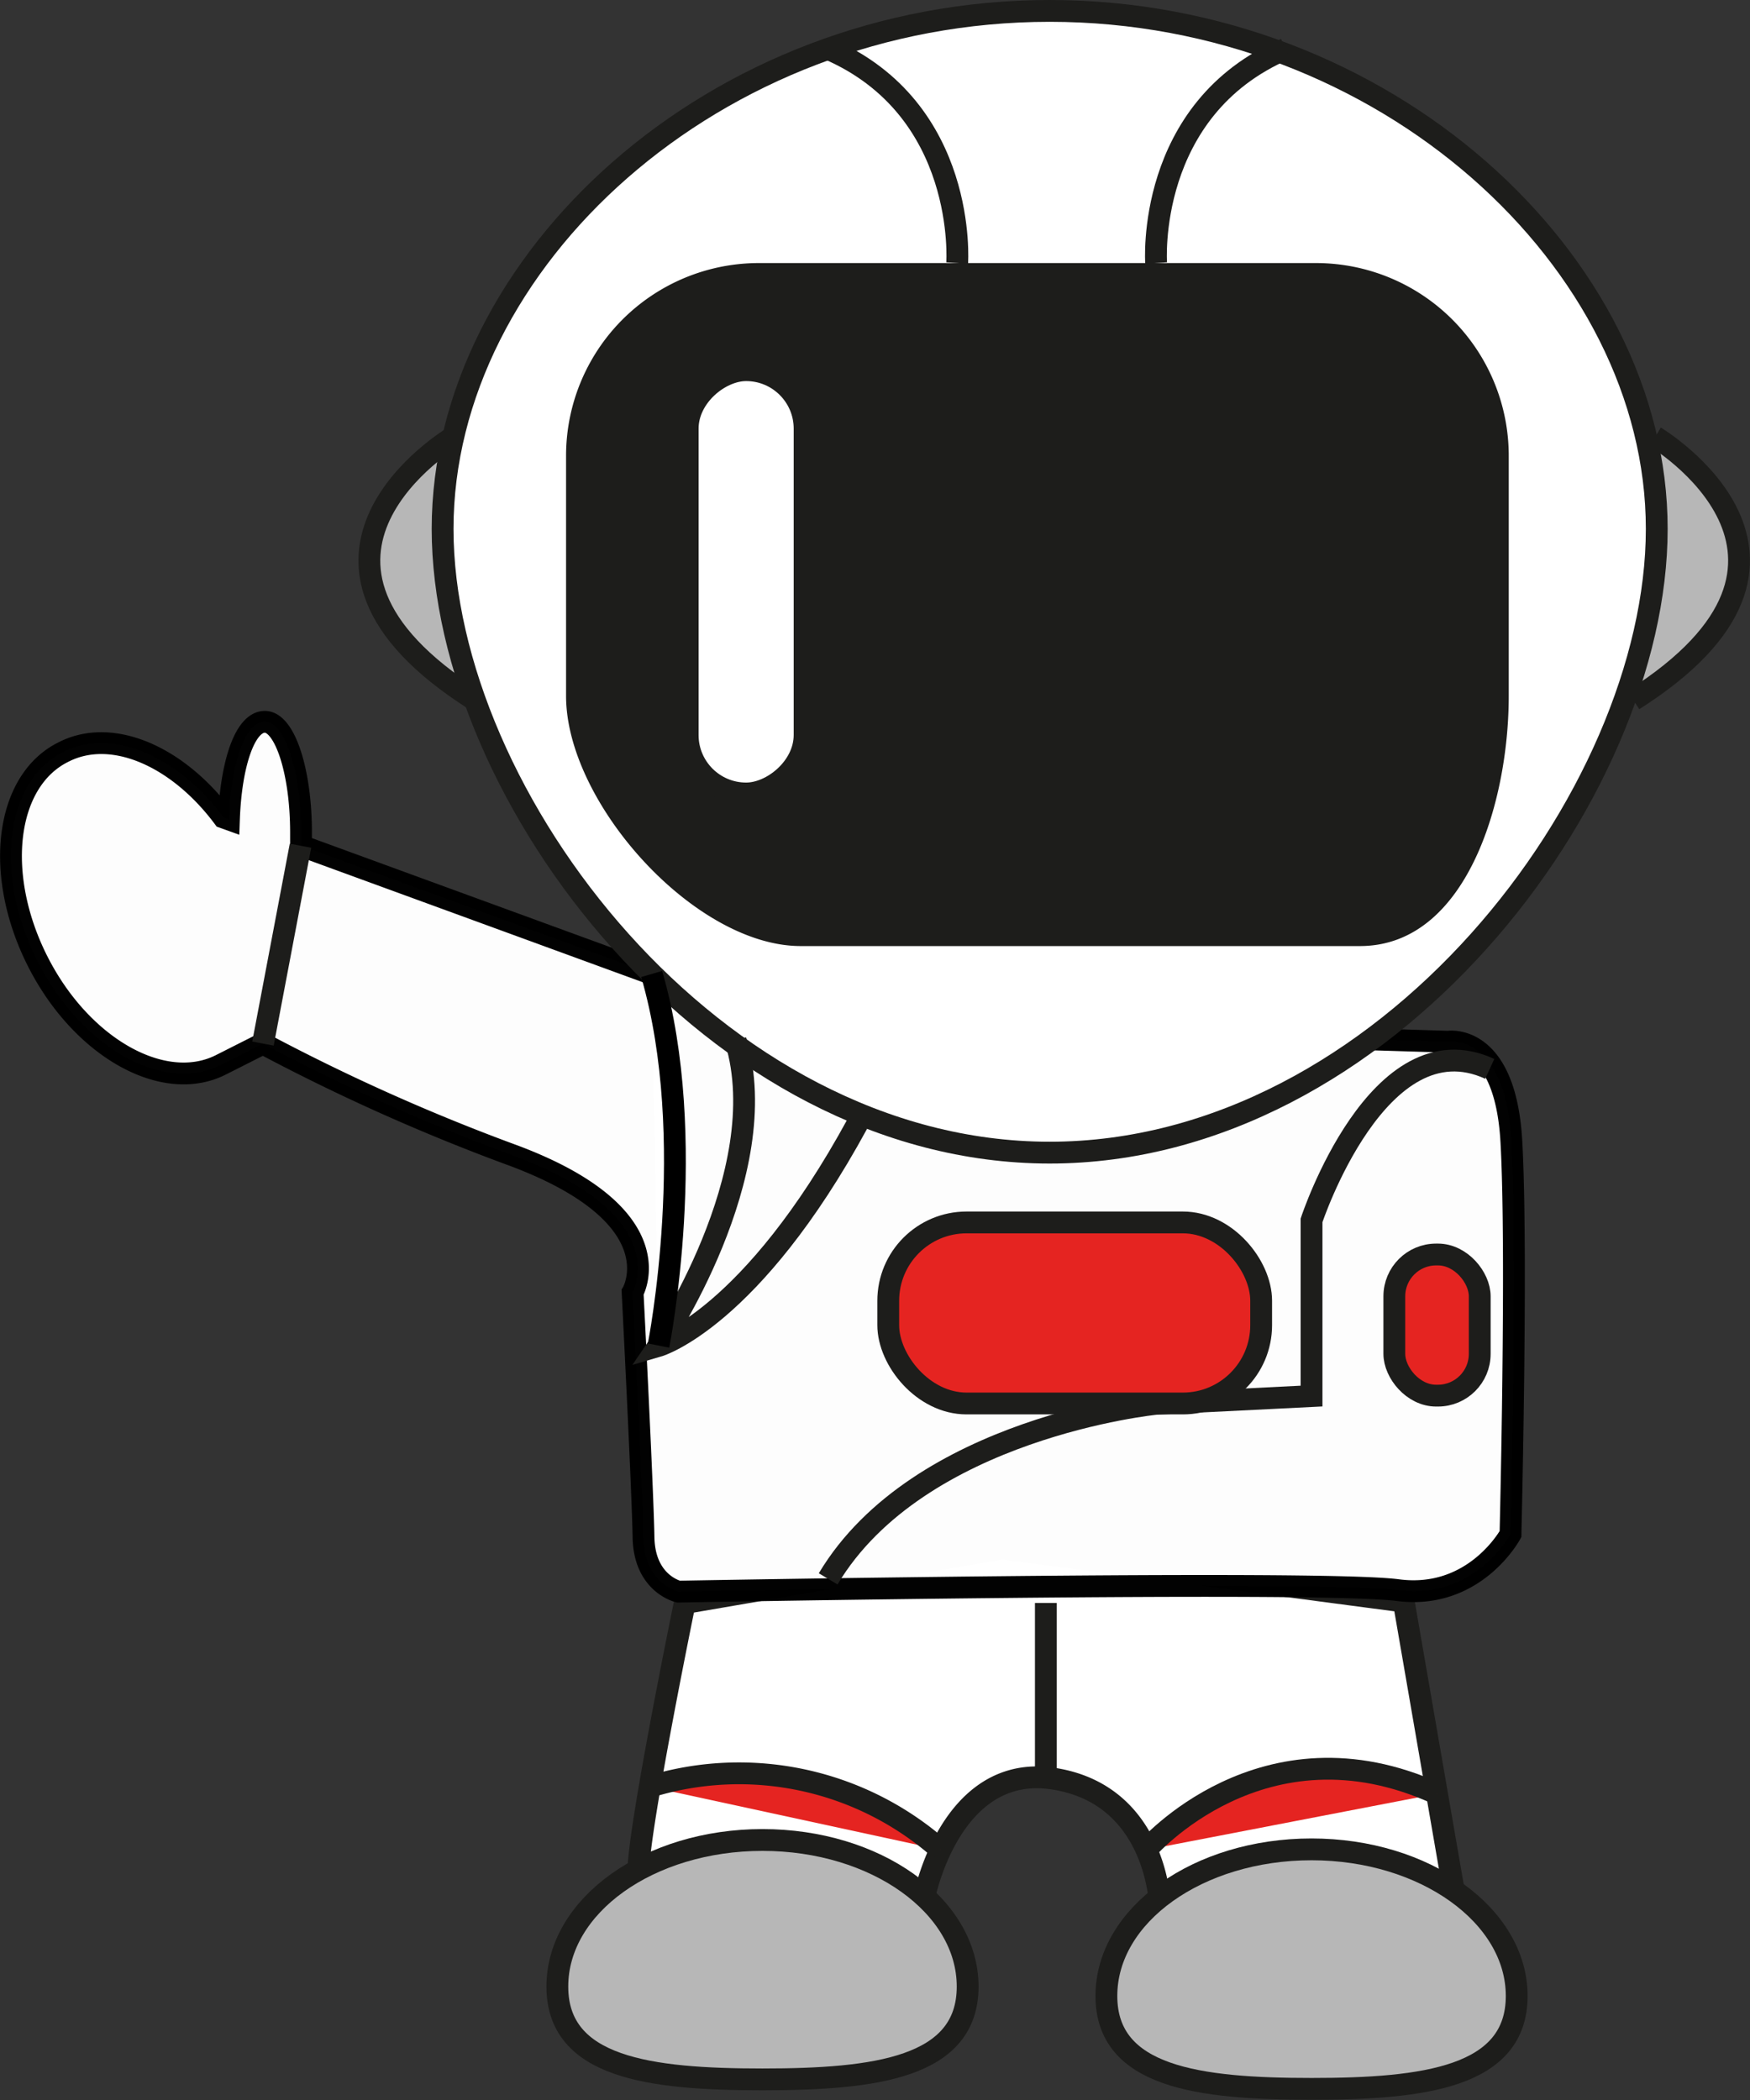 <svg xmlns="http://www.w3.org/2000/svg" viewBox="0 0 160.45 192.56"><rect x="0" y="0" width="160.45" height="192.56" fill="#333333" stroke="none"/><defs><style>.cls-1,.cls-2,.cls-7{fill:#fff;}.cls-1,.cls-3,.cls-4,.cls-5{stroke:#1d1d1b;}.cls-1,.cls-2,.cls-3,.cls-4,.cls-5,.cls-7{stroke-miterlimit:10;stroke-width:2px;}.cls-2,.cls-7{stroke:#000;}.cls-2{opacity:0.99;}.cls-3{fill:#b7b7b7;}.cls-4{fill:none;}.cls-5{fill:#e52421;}.cls-6{fill:#1d1d1b;}</style></defs><title>erik left-hand</title><g id="Layer_2" data-name="Layer 2"><g id="Vrstva_1" data-name="Vrstva 1"><path class="cls-1" d="M58.53,171.59c0-3.92,4.25-24.61,4.25-24.61l29.11-5,36.81,4.86,4.55,26.29-26.89,1.7s-.17-10.21-9.7-11.74a12.07,12.07,0,0,0-1.28-.13c-8.47-.28-10.64,11-10.64,11Z"/><path class="cls-2" d="M138.57,104.64c-.57-10-5.81-9.13-5.81-9.13l-8.89-.27-47.27.21-49-17.91V76.33c0-5.61-1.49-10.15-3.32-10.15s-3.11,3.9-3.29,8.95l-.5-.18h0c-4.19-5.62-10.23-8.28-14.67-6C.47,71.59-.56,80.18,3.44,88.11S15,100.3,20.27,97.62l3.84-1.94A184.27,184.27,0,0,0,47.22,106C62,111.59,58,118.49,58,118.49s.93,18.14,1,22.44,3.21,5,3.21,5,58.83-1.08,65.92-.14,10.36-5.13,10.36-5.13S139.14,114.67,138.57,104.64Z"/><path class="cls-3" d="M41.56,40.06S23,51.14,43.53,64.18"/><path class="cls-3" d="M151.76,40.06s18.56,11.08-2,24.12"/><path class="cls-4" d="M136.59,98c-10.21-4.7-16.34,13.89-16.34,13.89V128l-14.25.71s-21.77,2.16-30.07,16.05"/><rect class="cls-5" x="127.84" y="115.02" width="7.83" height="12.94" rx="3.83"/><line class="cls-4" x1="95.89" y1="162.22" x2="95.89" y2="146.97"/><path class="cls-5" d="M86.24,169.6a27.87,27.87,0,0,0-26.67-5.78"/><path class="cls-5" d="M105.11,169.6s10.67-12.43,26.64-5.14"/><path class="cls-3" d="M88.72,182.14c0,7.43-8.42,8.51-18.81,8.51s-18.81-1.08-18.81-8.51,8.42-13.44,18.81-13.44S88.72,174.72,88.72,182.14Z"/><path class="cls-3" d="M139.06,183c0,7.43-8.42,8.52-18.81,8.52s-18.81-1.09-18.81-8.52,8.42-13.44,18.81-13.44S139.06,175.62,139.06,183Z"/><path class="cls-1" d="M151.9,48.49c0,24.53-24.92,57.19-55.66,57.19S40.58,73,40.58,48.49,65.5,1,96.24,1,151.9,24,151.9,48.49Z"/><path class="cls-6" d="M124.69,86.74H73.41c-9.71,0-21.51-13.12-21.51-22.93V41.88A17.67,17.67,0,0,1,69.48,24.12h51.28a17.67,17.67,0,0,1,17.57,17.76V63.81C138.33,73.62,134.4,86.74,124.69,86.74Z"/><rect class="cls-1" x="49" y="47.98" width="38.81" height="10.72" rx="5.36" transform="translate(15.07 121.75) rotate(-90)"/><path class="cls-4" d="M87.76,24.12s1-14.1-11.83-19.63"/><path class="cls-4" d="M106,24.12S105,10,117.85,4.49"/><rect class="cls-5" x="81.44" y="112.08" width="34.19" height="16.6" rx="7.18"/><path class="cls-4" d="M78.63,103c-9.74,17.91-18.25,20.4-18.25,20.4s10.77-15.78,7.07-28"/><line class="cls-4" x1="27.55" y1="77.54" x2="24.11" y2="95.68"/><path class="cls-7" d="M60.38,123.37s3.76-19-.63-34.07"/></g></g></svg>